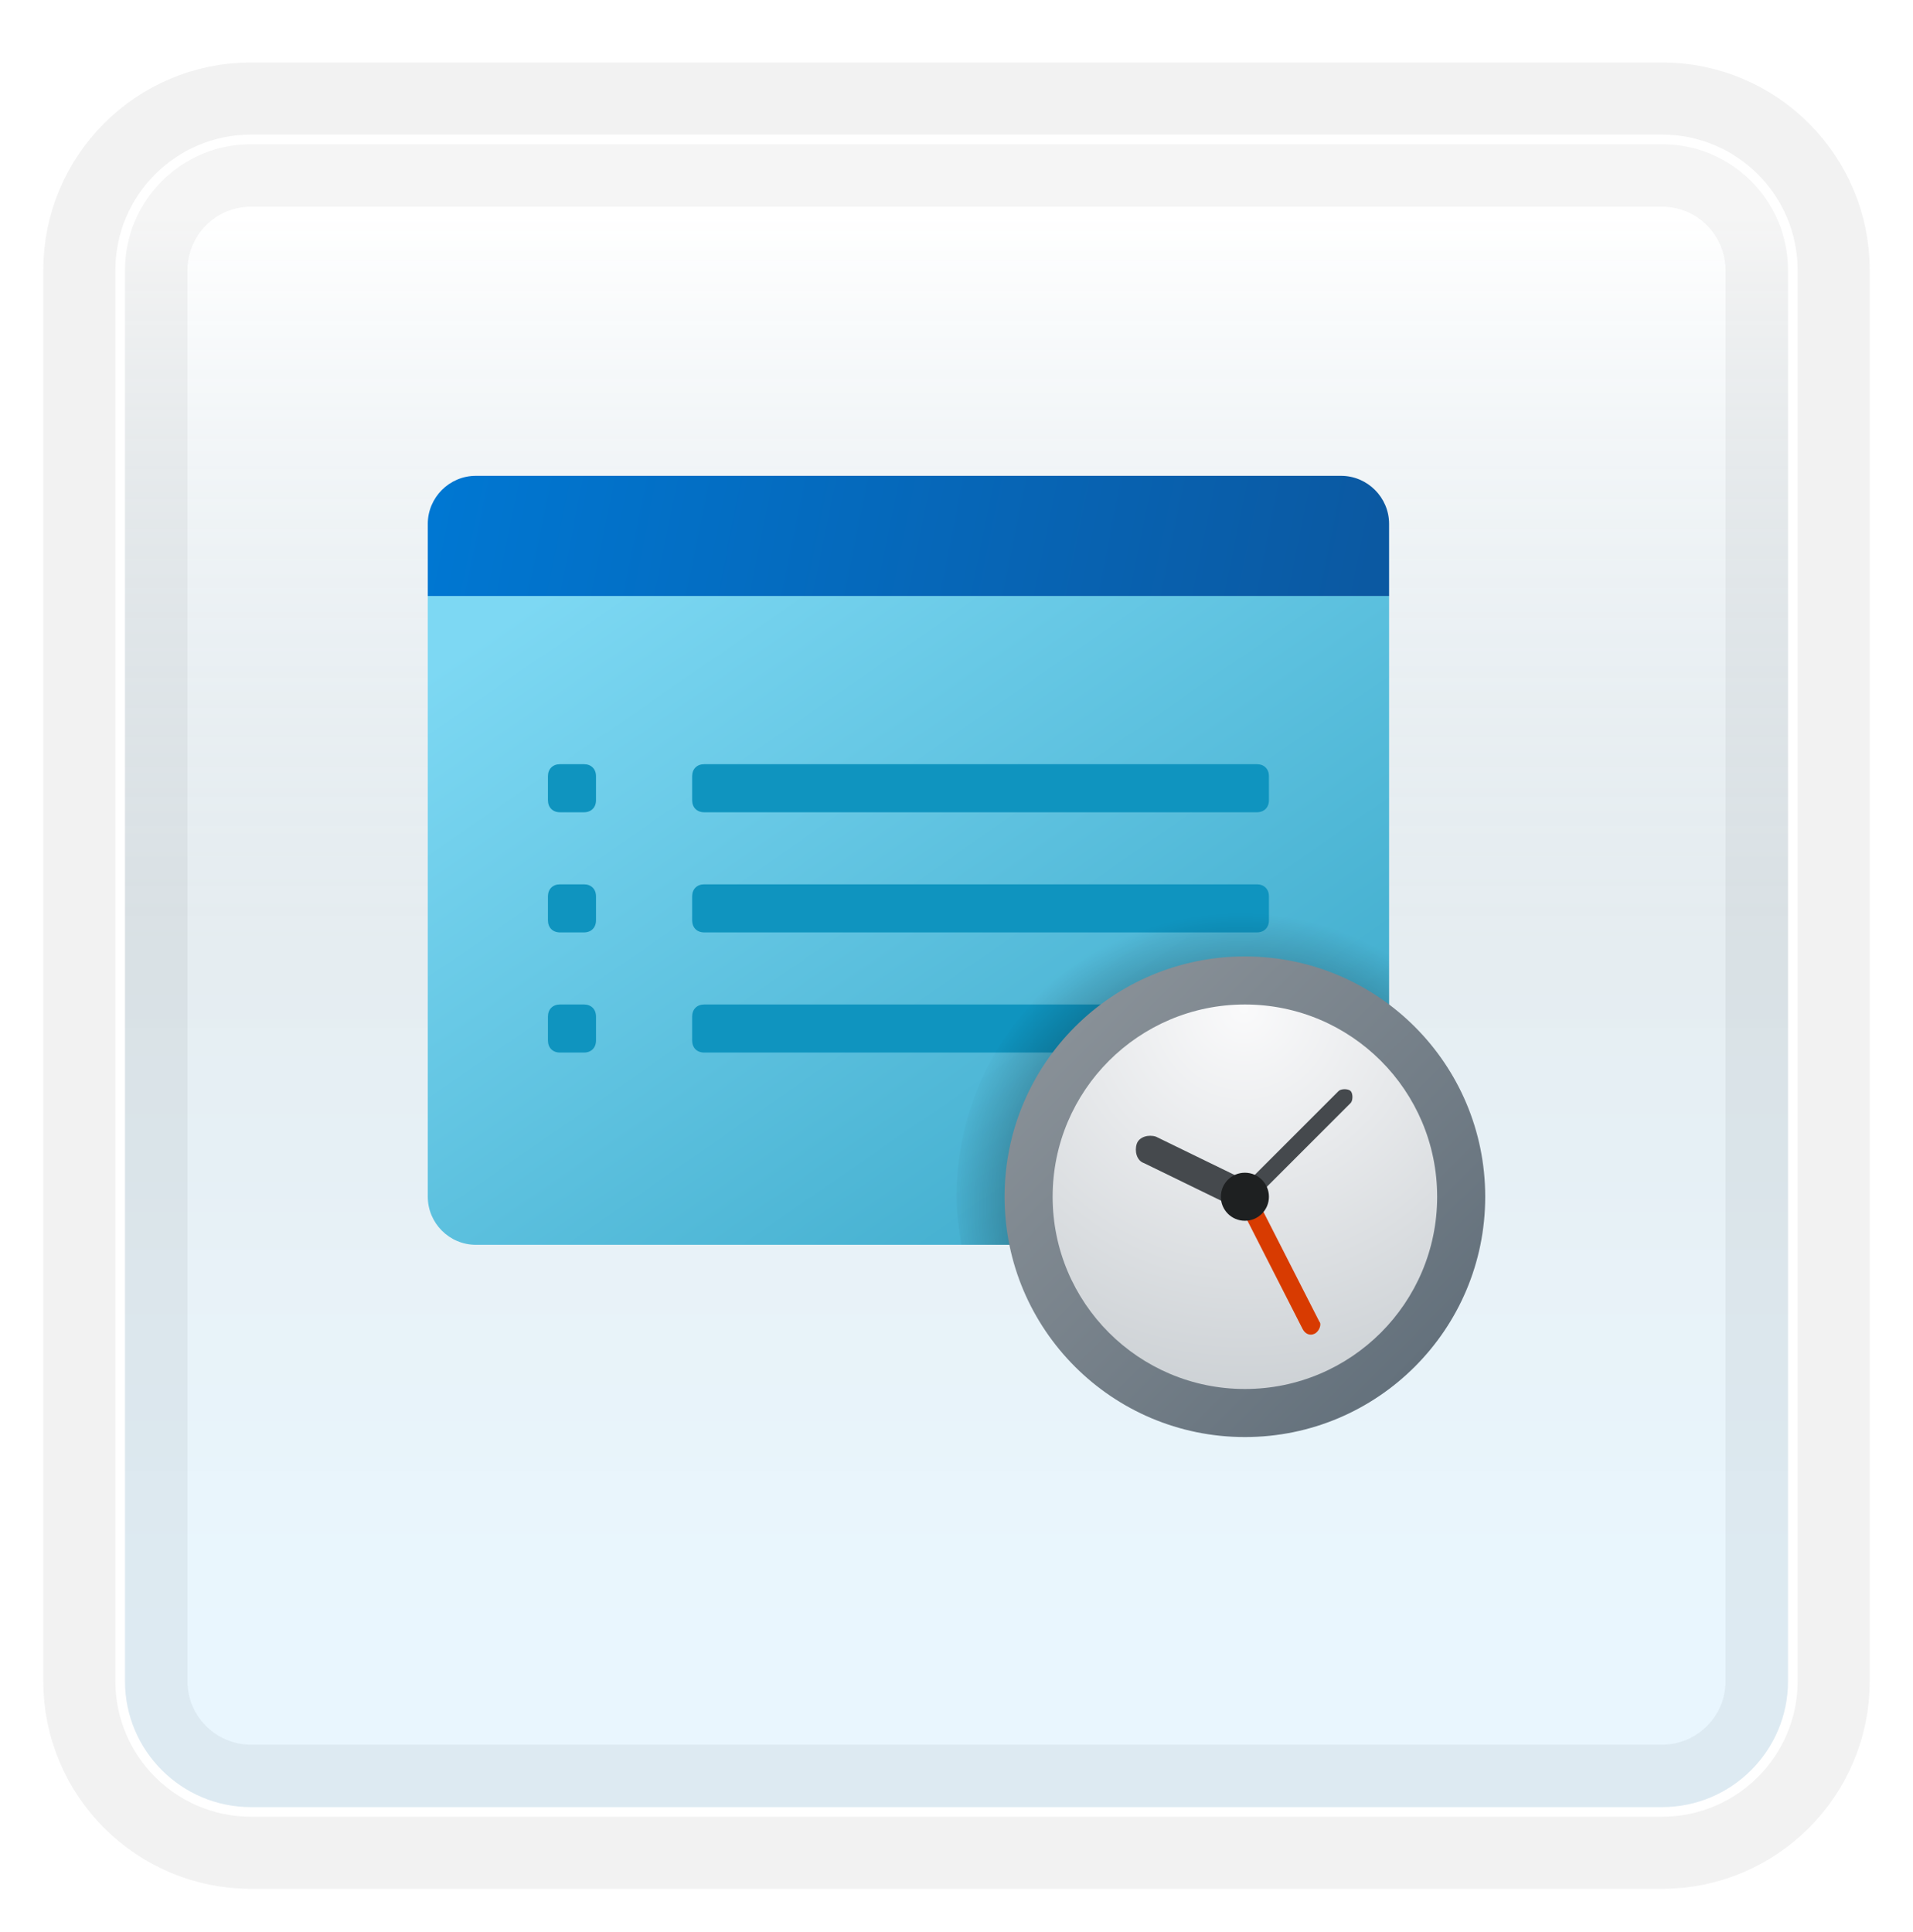 <svg width="199" height="201" viewBox="0 0 199 201" fill="none" xmlns="http://www.w3.org/2000/svg">
<g filter="url(#filter0_d_87_8243)">
<path d="M172.887 10H26.113C18.319 10 12 16.319 12 24.113V170.887C12 178.681 18.319 185 26.113 185H172.887C180.681 185 187 178.681 187 170.887V24.113C187 16.319 180.681 10 172.887 10Z" fill="white"/>
<path d="M172.887 10H26.113C18.319 10 12 16.319 12 24.113V170.887C12 178.681 18.319 185 26.113 185H172.887C180.681 185 187 178.681 187 170.887V24.113C187 16.319 180.681 10 172.887 10Z" stroke="#F2F2F2" stroke-width="15" stroke-linecap="round"/>
<path d="M26.113 10.5H172.887C180.405 10.5 186.5 16.595 186.5 24.113V170.887C186.5 178.405 180.405 184.5 172.887 184.5H26.113C18.595 184.5 12.5 178.405 12.5 170.887V24.113C12.5 16.595 18.595 10.5 26.113 10.5Z" fill="url(#paint0_linear_87_8243)" fill-opacity="0.2" stroke="white"/>
</g>
<g filter="url(#filter1_bd_87_8243)">
<path d="M44.5 122.5V59.999H144.5V122.5C144.5 125.25 142.25 127.5 139.5 127.5H49.5C46.75 127.5 44.5 125.25 44.5 122.5Z" fill="url(#paint1_linear_87_8243)"/>
<path d="M130.75 82.501H73.25C72.5 82.501 72 82.001 72 81.251V78.751C72 78.001 72.5 77.501 73.25 77.501H130.75C131.5 77.501 132 78.001 132 78.751V81.251C132 82.001 131.5 82.501 130.75 82.501Z" fill="#0F94BF"/>
<path d="M130.75 95H73.25C72.5 95 72 94.5 72 93.75V91.25C72 90.5 72.5 90 73.25 90H130.75C131.5 90 132 90.5 132 91.25V93.75C132 94.5 131.5 95 130.75 95Z" fill="#0F94BF"/>
<path d="M130.75 107.5H73.25C72.5 107.5 72 107 72 106.25V103.75C72 103 72.5 102.5 73.25 102.5H130.75C131.5 102.5 132 103 132 103.75V106.25C132 107 131.5 107.5 130.75 107.5Z" fill="#0F94BF"/>
<path d="M144.5 52.501V60.001H44.5V52.501C44.5 49.751 46.75 47.501 49.5 47.501H139.5C142.25 47.501 144.5 49.751 144.5 52.501Z" fill="url(#paint2_linear_87_8243)"/>
<path d="M58.25 82.501H60.75C61.5 82.501 62 82.001 62 81.251V78.751C62 78.001 61.5 77.501 60.75 77.501H58.25C57.5 77.501 57 78.001 57 78.751V81.251C57 82.001 57.5 82.501 58.25 82.501Z" fill="#0F94BF"/>
<path d="M58.25 95H60.75C61.5 95 62 94.5 62 93.75V91.25C62 90.5 61.5 90 60.75 90H58.25C57.5 90 57 90.5 57 91.25V93.75C57 94.5 57.5 95 58.25 95Z" fill="#0F94BF"/>
<path d="M58.25 107.5H60.75C61.5 107.5 62 107 62 106.25V103.75C62 103 61.5 102.5 60.75 102.5H58.25C57.5 102.5 57 103 57 103.75V106.25C57 107 57.5 107.5 58.25 107.5Z" fill="#0F94BF"/>
<path d="M129.5 92.501C113 92.501 99.5 106 99.5 122.5C99.5 124.25 99.75 125.75 100 127.5H139.5C142.25 127.5 144.5 125.25 144.5 122.5V96.501C140 94.001 135 92.501 129.5 92.501Z" fill="url(#paint3_radial_87_8243)"/>
<path d="M129.5 147.5C143.307 147.5 154.5 136.307 154.5 122.5C154.5 108.692 143.307 97.499 129.5 97.499C115.693 97.499 104.5 108.692 104.5 122.5C104.5 136.307 115.693 147.5 129.5 147.5Z" fill="url(#paint4_linear_87_8243)"/>
<path d="M129.5 142.5C140.546 142.5 149.5 133.546 149.5 122.5C149.5 111.454 140.546 102.5 129.5 102.5C118.454 102.5 109.5 111.454 109.5 122.5C109.5 133.546 118.454 142.5 129.5 142.5Z" fill="url(#paint5_radial_87_8243)"/>
<path d="M136.75 136.75C136.25 137 135.75 136.75 135.5 136.25L128.75 123C128.5 122.5 128.75 122 129.25 121.75C129.75 121.5 130.25 121.75 130.5 122.25L137.25 135.5C137.5 135.75 137.25 136.5 136.75 136.75Z" fill="#D83B01"/>
<path d="M129.5 123.5C129.25 123.5 129 123.5 128.75 123.25C128.5 123 128.5 122.25 128.75 122L139.25 111.5C139.5 111.25 140.25 111.25 140.5 111.5C140.75 111.75 140.75 112.5 140.5 112.75L130 123.25C130 123.25 129.75 123.5 129.5 123.5Z" fill="#45494D"/>
<path d="M129.5 124C129.25 124 129 124 128.75 123.75L119 119C118.25 118.75 118 117.75 118.25 117C118.5 116.25 119.5 116 120.25 116.25L130 121C130.75 121.25 131 122.25 130.75 123C130.75 123.75 130 124 129.5 124Z" fill="#45494D"/>
<path d="M129.5 125C130.881 125 132 123.88 132 122.5C132 121.119 130.881 120 129.5 120C128.119 120 127 121.119 127 122.5C127 123.88 128.119 125 129.5 125Z" fill="#1E2021"/>
</g>
<defs>
<filter id="filter0_d_87_8243" x="0.5" y="2.5" width="198" height="198" filterUnits="userSpaceOnUse" color-interpolation-filters="sRGB">
<feFlood flood-opacity="0" result="BackgroundImageFix"/>
<feColorMatrix in="SourceAlpha" type="matrix" values="0 0 0 0 0 0 0 0 0 0 0 0 0 0 0 0 0 0 127 0" result="hardAlpha"/>
<feOffset dy="4"/>
<feGaussianBlur stdDeviation="2"/>
<feComposite in2="hardAlpha" operator="out"/>
<feColorMatrix type="matrix" values="0 0 0 0 0 0 0 0 0 0 0 0 0 0 0 0 0 0 0.25 0"/>
<feBlend mode="normal" in2="BackgroundImageFix" result="effect1_dropShadow_87_8243"/>
<feBlend mode="normal" in="SourceGraphic" in2="effect1_dropShadow_87_8243" result="shape"/>
</filter>
<filter id="filter1_bd_87_8243" x="40.5" y="43.501" width="118" height="109.999" filterUnits="userSpaceOnUse" color-interpolation-filters="sRGB">
<feFlood flood-opacity="0" result="BackgroundImageFix"/>
<feGaussianBlur in="BackgroundImageFix" stdDeviation="2"/>
<feComposite in2="SourceAlpha" operator="in" result="effect1_backgroundBlur_87_8243"/>
<feColorMatrix in="SourceAlpha" type="matrix" values="0 0 0 0 0 0 0 0 0 0 0 0 0 0 0 0 0 0 127 0" result="hardAlpha"/>
<feOffset dy="2"/>
<feGaussianBlur stdDeviation="2"/>
<feComposite in2="hardAlpha" operator="out"/>
<feColorMatrix type="matrix" values="0 0 0 0 1 0 0 0 0 1 0 0 0 0 1 0 0 0 1 0"/>
<feBlend mode="normal" in2="effect1_backgroundBlur_87_8243" result="effect2_dropShadow_87_8243"/>
<feBlend mode="normal" in="SourceGraphic" in2="effect2_dropShadow_87_8243" result="shape"/>
</filter>
<linearGradient id="paint0_linear_87_8243" x1="99.5" y1="18.468" x2="99.5" y2="176.532" gradientUnits="userSpaceOnUse">
<stop stop-color="white"/>
<stop offset="0.472" stop-color="#0D5176" stop-opacity="0.528"/>
<stop offset="0.941" stop-color="#12A6F7" stop-opacity="0.465"/>
</linearGradient>
<linearGradient id="paint1_linear_87_8243" x1="67.172" y1="52.497" x2="114.315" y2="120.687" gradientUnits="userSpaceOnUse">
<stop stop-color="#7DD8F3"/>
<stop offset="1" stop-color="#45B0D0"/>
</linearGradient>
<linearGradient id="paint2_linear_87_8243" x1="46.52" y1="44.45" x2="141.375" y2="63.738" gradientUnits="userSpaceOnUse">
<stop stop-color="#0077D2"/>
<stop offset="1" stop-color="#0B59A2"/>
</linearGradient>
<radialGradient id="paint3_radial_87_8243" cx="0" cy="0" r="1" gradientUnits="userSpaceOnUse" gradientTransform="translate(129.022 123.405) scale(31.075 31.075)">
<stop/>
<stop offset="0.979" stop-opacity="0"/>
</radialGradient>
<linearGradient id="paint4_linear_87_8243" x1="111.823" y1="104.822" x2="147.177" y2="140.177" gradientUnits="userSpaceOnUse">
<stop stop-color="#889097"/>
<stop offset="1" stop-color="#64717C"/>
</linearGradient>
<radialGradient id="paint5_radial_87_8243" cx="0" cy="0" r="1" gradientUnits="userSpaceOnUse" gradientTransform="translate(129.37 102.965) scale(44.57)">
<stop stop-color="#FAFAFB"/>
<stop offset="1" stop-color="#C8CDD1"/>
</radialGradient>
</defs>
</svg>

